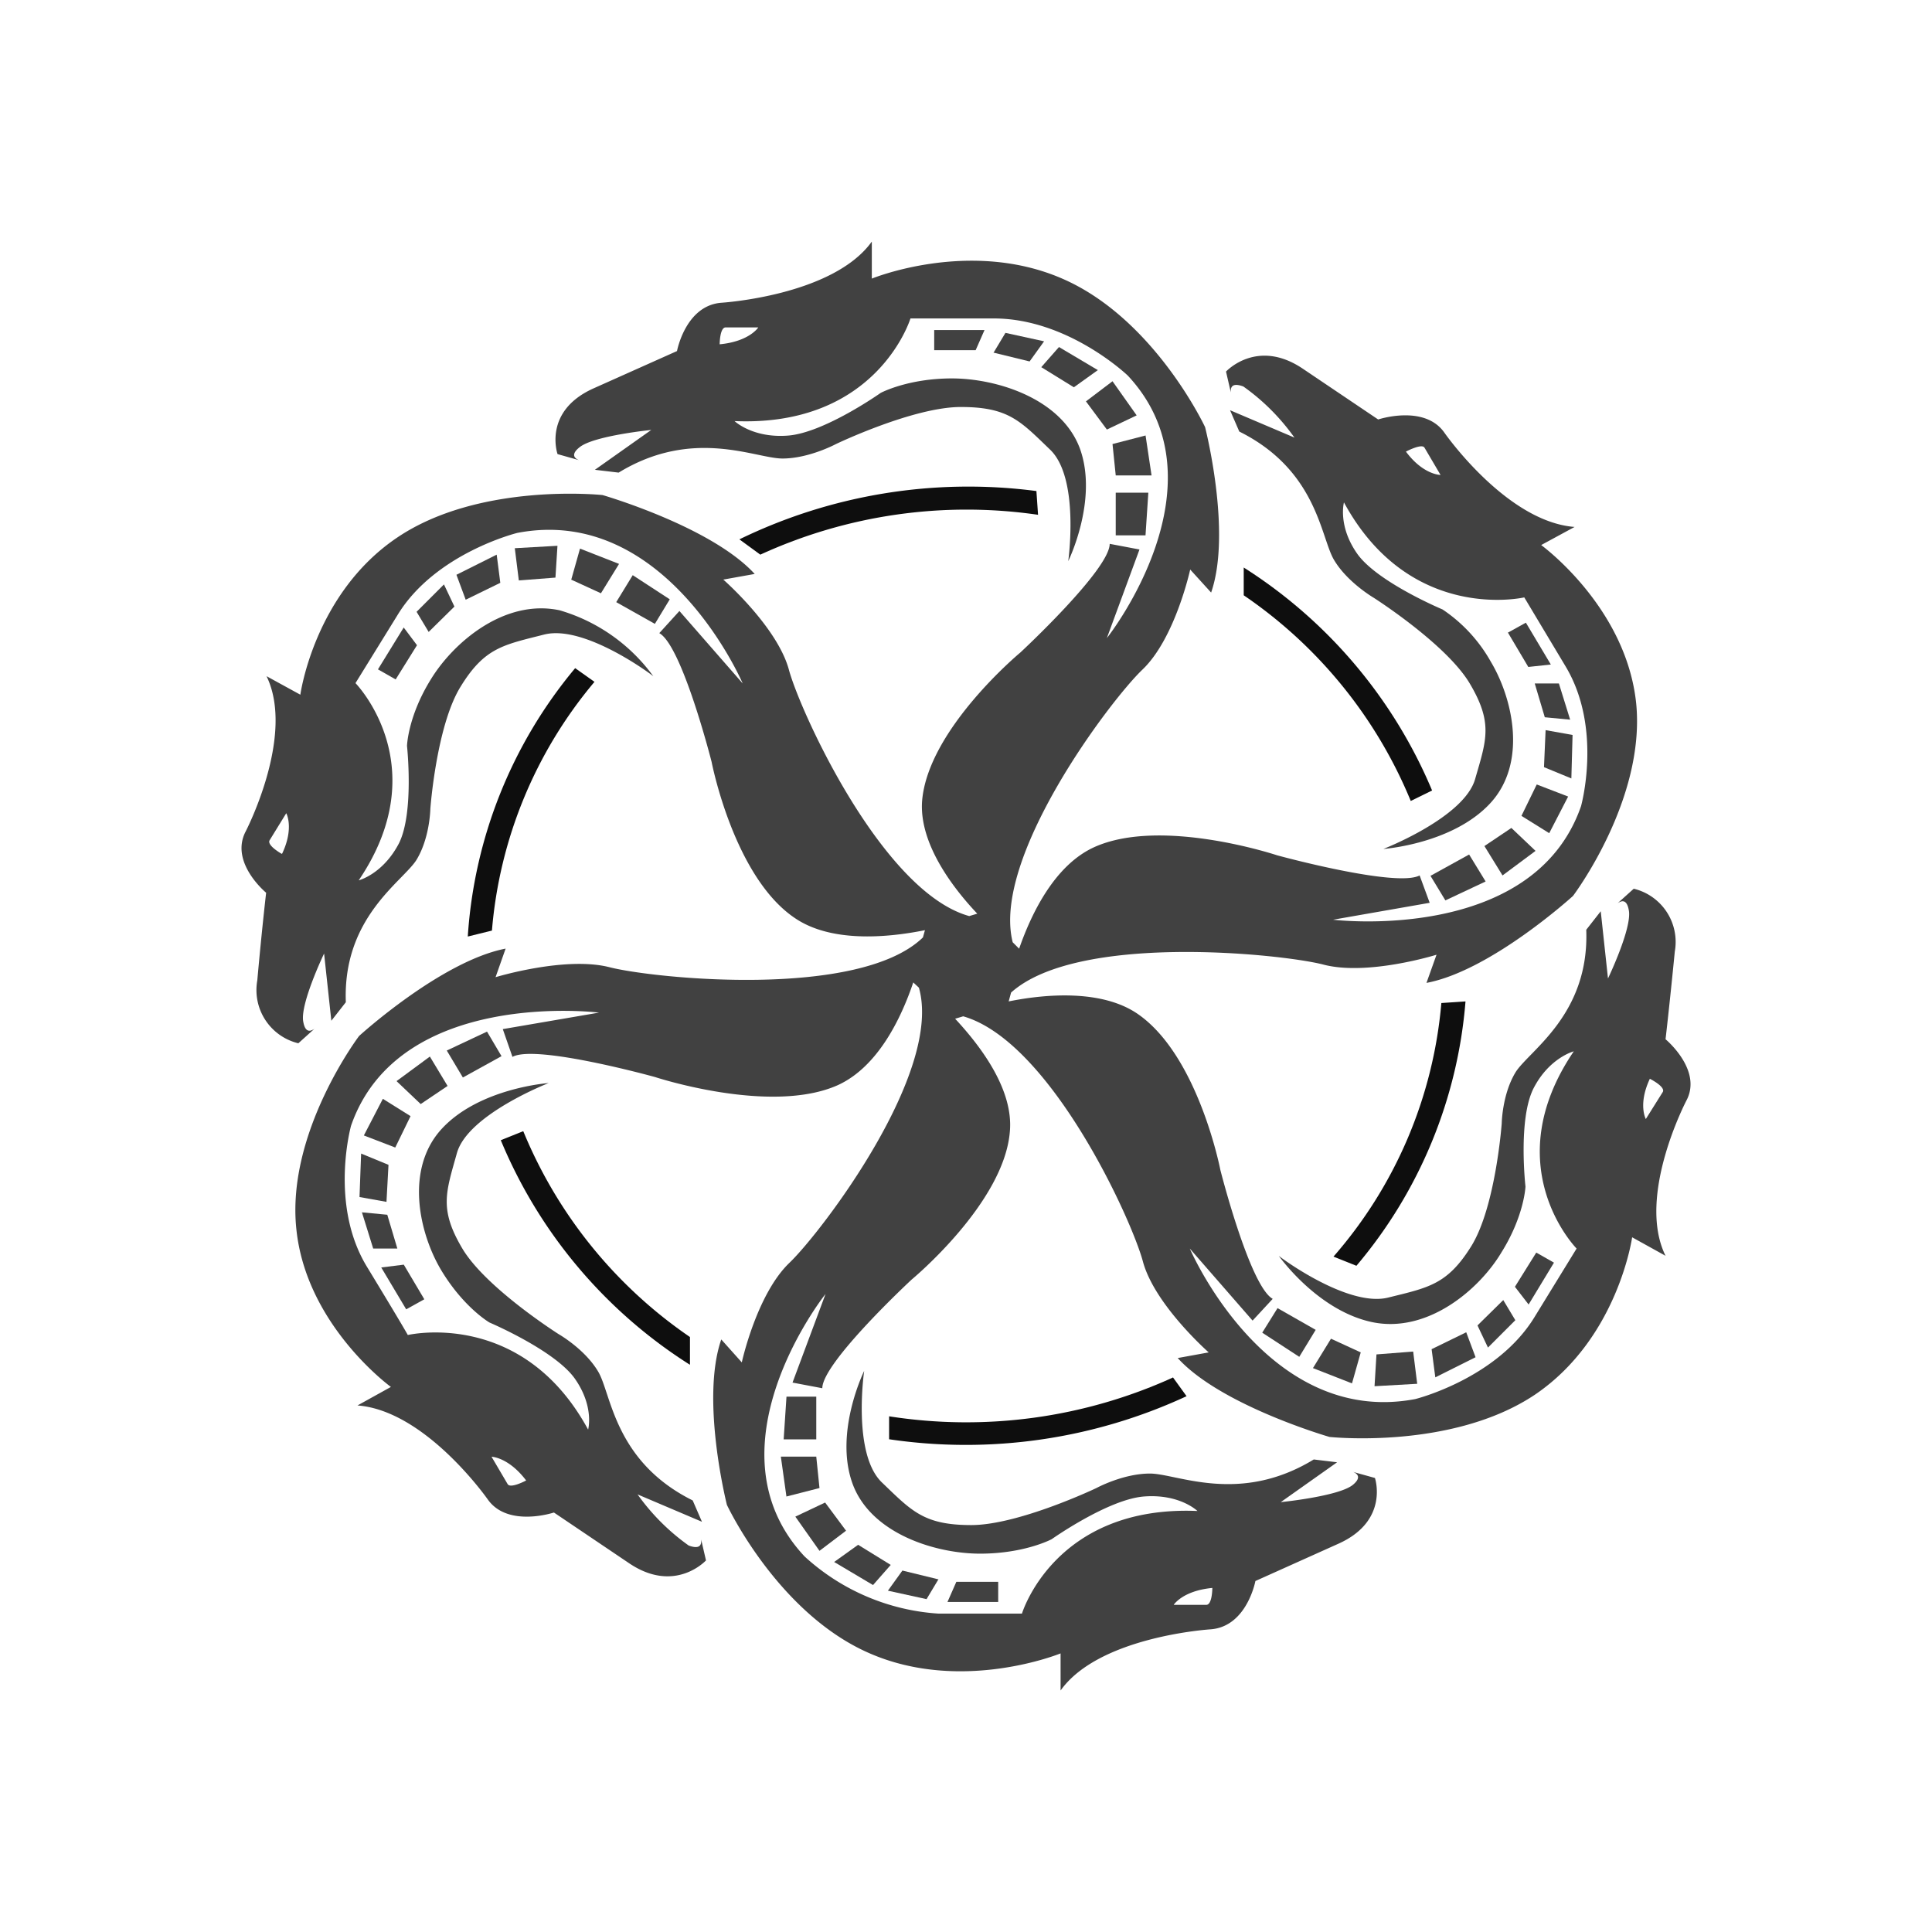 <svg xmlns="http://www.w3.org/2000/svg" width="24" height="24" fill="none" viewBox="0 0 24 24">
    <path fill="#414141" d="M13.86 6.65h.37l.035-.53h-.405zm.37-1.24-.41.106.04.39h.445l-.075-.5zm-.11-.25-.3-.424-.33.25.26.35zm-.485-.564-.48-.285-.22.25.405.25.3-.215zM12.34 4.38l.45.11.18-.25-.48-.105-.15.25zm-.22-.03.11-.25h-.625v.25zm-1.98 13h-.37l-.035.53h.405zm-.37 1.24.41-.105-.04-.39H9.7l.07.5zm.11.25.3.425.33-.25-.26-.35zm.485.565.48.285.22-.25-.405-.25-.3.215zm1.295.215-.45-.11-.18.25.48.105.15-.25zm.22.03-.11.25h.63v-.25zm5.89-8.77.185.305.5-.235-.205-.335zm.67-.37.225.365.41-.305-.3-.285zm1.04-.615-.39-.15-.19.39.345.215zm.04-.225.015-.54-.335-.06-.02.46zm-.455-1.18.125.42.315.03-.14-.45zm-.335-.635.255.43.28-.03-.31-.52-.225.125zM6.23 13.12l-.18-.305-.5.235.2.335zm-.67.37-.22-.365-.414.305.3.285zm-1.04.615.39.15.19-.39-.344-.215zm-.034.225-.02.54.335.06.025-.46zm.45 1.18-.125-.42-.315-.03.14.45zm.335.63-.255-.43-.28.035.31.52z"/>
    <path fill="#414141" d="M20.69 12.91s.05-.425.115-1.09a.68.68 0 0 0-.51-.78l-.2.18c.045-.03.115-.06.14.095.035.225-.26.84-.26.84l-.09-.835-.18.23c.04 1.05-.7 1.495-.875 1.765-.17.275-.175.64-.175.64s-.075 1.03-.375 1.52c-.3.485-.535.52-1.04.645-.5.12-1.335-.5-1.355-.52.015.02.49.685 1.165.825.685.14 1.325-.405 1.6-.865.285-.455.3-.82.3-.82s-.095-.835.1-1.22c.195-.38.5-.46.5-.46-.97 1.43.035 2.45.035 2.45l-.525.855c-.47.765-1.48 1.015-1.48 1.015-1.85.35-2.8-1.87-2.8-1.87l.78.895.25-.27c-.285-.16-.65-1.6-.65-1.6s-.275-1.43-1.035-1.945c-.43-.29-1.1-.25-1.595-.15l.03-.11c.825-.74 3.33-.485 3.87-.35.55.15 1.415-.12 1.415-.12l-.125.35c.8-.15 1.82-1.08 1.82-1.08s.905-1.195.785-2.394c-.125-1.2-1.18-1.965-1.18-1.965l.415-.225c-.85-.065-1.62-1.175-1.62-1.175-.25-.35-.82-.16-.82-.16l-.935-.63c-.57-.385-.955.035-.955.035l.06.26c-.005-.055.005-.13.155-.075.246.174.46.389.635.635l-.8-.34.115.265c.975.485 1.01 1.325 1.18 1.6.165.275.49.465.49.465s.895.57 1.19 1.06c.295.495.21.705.07 1.19-.135.48-1.14.87-1.14.87s.855-.06 1.325-.565c.465-.5.285-1.3.01-1.76a1.9 1.9 0 0 0-.6-.65s-.8-.335-1.055-.685c-.25-.35-.17-.645-.17-.645.82 1.51 2.24 1.18 2.24 1.18l.515.86c.46.77.19 1.734.19 1.734-.595 1.715-3.08 1.41-3.08 1.41l1.2-.21-.125-.34c-.29.155-1.77-.25-1.77-.25s-1.44-.48-2.275-.1c-.48.22-.77.8-.93 1.26l-.08-.08c-.265-1.05 1.215-3.01 1.615-3.39.405-.39.59-1.24.59-1.24l.26.286c.26-.75-.075-2.055-.075-2.055s-.63-1.35-1.775-1.845c-1.15-.5-2.365 0-2.365 0v-.46c-.485.675-1.87.76-1.87.76-.445.035-.55.6-.55.6l-1.04.465c-.63.285-.444.815-.444.815l.265.075c-.05-.02-.11-.07.015-.165.185-.14.884-.21.884-.21l-.7.495.295.035c.925-.565 1.7-.175 2.035-.175.33 0 .665-.18.665-.18s.96-.46 1.55-.46c.595 0 .74.175 1.11.53s.225 1.385.225 1.385.37-.75.15-1.385c-.225-.635-1.04-.885-1.595-.885-.55 0-.885.18-.885.18s-.7.495-1.15.53c-.44.035-.665-.18-.665-.18 1.775.075 2.185-1.275 2.185-1.275h1.035c.925 0 1.665.71 1.665.71 1.24 1.33-.225 3.22-.26 3.26l.405-1.1-.37-.07c0 .32-1.11 1.35-1.11 1.35s-1.145.95-1.22 1.84c-.04.51.35 1.05.685 1.404l-.1.03c-1.08-.3-2.1-2.54-2.24-3.06-.145-.534-.815-1.12-.815-1.12l.39-.07c-.54-.59-1.89-.98-1.89-.98s-1.53-.164-2.554.53c-1.03.696-1.2 1.95-1.2 1.95l-.42-.23c.36.74-.26 1.93-.26 1.93-.2.386.255.76.255.76s-.05.425-.11 1.09a.68.68 0 0 0 .51.78l.2-.18c-.045.03-.115.06-.14-.095-.035-.225.26-.84.26-.84l.09.835.18-.23c-.04-1.05.7-1.494.875-1.764.17-.275.175-.64.175-.64s.075-1.03.375-1.515c.3-.49.535-.52 1.045-.65.5-.12 1.33.5 1.35.52a2.2 2.2 0 0 0-1.165-.82c-.685-.145-1.32.4-1.6.86-.285.46-.295.825-.295.825s.09.83-.1 1.21c-.2.384-.5.46-.5.46.965-1.425-.04-2.45-.04-2.45l.525-.85C5.41 6.87 6.426 6.62 6.426 6.62c1.85-.355 2.8 1.87 2.8 1.87l-.786-.9-.25.275c.285.16.65 1.6.65 1.6s.275 1.43 1.035 1.94c.44.3 1.12.25 1.615.15l-.025.09c-.795.77-3.35.51-3.894.37-.55-.14-1.415.124-1.415.124l.125-.355c-.8.155-1.82 1.085-1.82 1.085s-.905 1.195-.78 2.395c.12 1.2 1.175 1.965 1.175 1.965l-.415.23c.85.065 1.62 1.17 1.62 1.17.25.35.82.16.82.16l.934.63c.57.385.955-.035.955-.035l-.06-.26c.005.055-.005.13-.155.075a2.7 2.7 0 0 1-.635-.635l.8.34-.115-.265c-.975-.485-1.01-1.325-1.174-1.6-.165-.28-.49-.465-.49-.465s-.9-.57-1.195-1.06c-.295-.495-.205-.705-.07-1.19.135-.48 1.14-.87 1.14-.87s-.855.06-1.325.565c-.465.5-.285 1.3-.01 1.76.28.465.6.65.6.65s.8.34 1.055.69c.25.35.17.64.17.64-.82-1.51-2.24-1.175-2.24-1.175s-.05-.095-.515-.86c-.46-.77-.19-1.74-.19-1.74.595-1.715 3.08-1.405 3.08-1.405l-1.195.205.12.345c.29-.16 1.77.25 1.77.25s1.44.475 2.274.1c.49-.225.78-.815.935-1.275l.07.065c.3 1.05-1.205 3.03-1.605 3.415-.41.39-.595 1.24-.595 1.24l-.255-.285c-.26.75.07 2.055.07 2.055s.63 1.35 1.775 1.845c1.15.5 2.37 0 2.37 0V21c.48-.675 1.865-.76 1.865-.76.45-.035.555-.6.555-.6l1.035-.465c.63-.285.45-.815.45-.815l-.27-.075c.05.02.11.07-.01.165-.185.14-.89.21-.89.21l.7-.495-.29-.035c-.925.565-1.7.175-2.035.175s-.665.18-.665.18-.965.46-1.555.46-.74-.175-1.11-.53-.22-1.385-.22-1.385-.37.75-.15 1.385 1.035.885 1.59.885.89-.18.89-.18.7-.495 1.145-.53.665.18.665.18c-1.775-.075-2.18 1.275-2.18 1.275H11.66a2.72 2.72 0 0 1-1.665-.71c-1.245-1.33.225-3.22.26-3.26l-.41 1.1.37.07c0-.32 1.11-1.35 1.11-1.35s1.15-.95 1.22-1.84c.045-.51-.345-1.04-.68-1.4l.1-.03c1.085.31 2.1 2.535 2.235 3.055.15.535.815 1.12.815 1.12l-.385.07c.535.59 1.885.98 1.885.98s1.53.165 2.56-.53c1.025-.7 1.2-1.95 1.2-1.95l.415.23c-.365-.74.26-1.93.26-1.93.2-.38-.26-.76-.26-.76m-3.225-7.3s.195-.104.23-.05l.2.34s-.215 0-.43-.29M8.94 4.277s0-.21.075-.21h.405s-.11.175-.48.21m-5.44 6.33s-.19-.106-.15-.17l.206-.335s.1.18-.05.5zm3.036 7.784s-.195.105-.23.045l-.2-.34s.21.005.43.295m8.524 1.335s0 .21-.075.21h-.405s.11-.175.48-.21m5.595-6.16-.21.335s-.1-.18.05-.5c0 0 .2.1.16.165"/>
    <path fill="#414141" d="m15.68 16.555.46.3.204-.335-.474-.27zm1.224.245-.37-.17-.224.365.485.19.11-.39zm.645-.01-.45.035-.024.395.53-.03-.05-.4zm.665-.24-.43.21.046.35.5-.25zm.14-.085.13.275.34-.34-.15-.25zm.95-.78-.22-.125-.265.425.17.22zM8.32 7.445l-.46-.3-.205.335.48.27zM7.095 7.2l.37.17.225-.365-.485-.19-.11.39zm-.645.01.45-.035.025-.395-.53.03.05.4zm-.665.24.43-.21-.045-.35-.5.25zm-.14.085-.13-.275-.34.34.15.25zm-.95.78.22.125.265-.425-.165-.22z"/>
    <path fill="#0E0E0E" d="M12.875 6.1a6.5 6.5 0 0 0-3.69.6l.26.19a6.15 6.15 0 0 1 3.45-.495l-.02-.29zm1.7 11.01a6.2 6.2 0 0 1-3.53.484v.285c1.258.186 2.542 0 3.695-.535l-.17-.235zm-8.08-3.056-.274.11a6.04 6.04 0 0 0 2.35 2.79v-.345a5.74 5.74 0 0 1-2.07-2.555zm11.41-1.594a5.5 5.5 0 0 1-1.34 3.15l.285.114a5.8 5.8 0 0 0 1.355-3.284zM15.45 7.05v.345a5.73 5.73 0 0 1 2.075 2.555l.265-.13a6.05 6.05 0 0 0-2.34-2.77M7.145 8.3a5.78 5.78 0 0 0-1.334 3.334l.3-.074a5.5 5.5 0 0 1 1.274-3.09z"/>
</svg>
